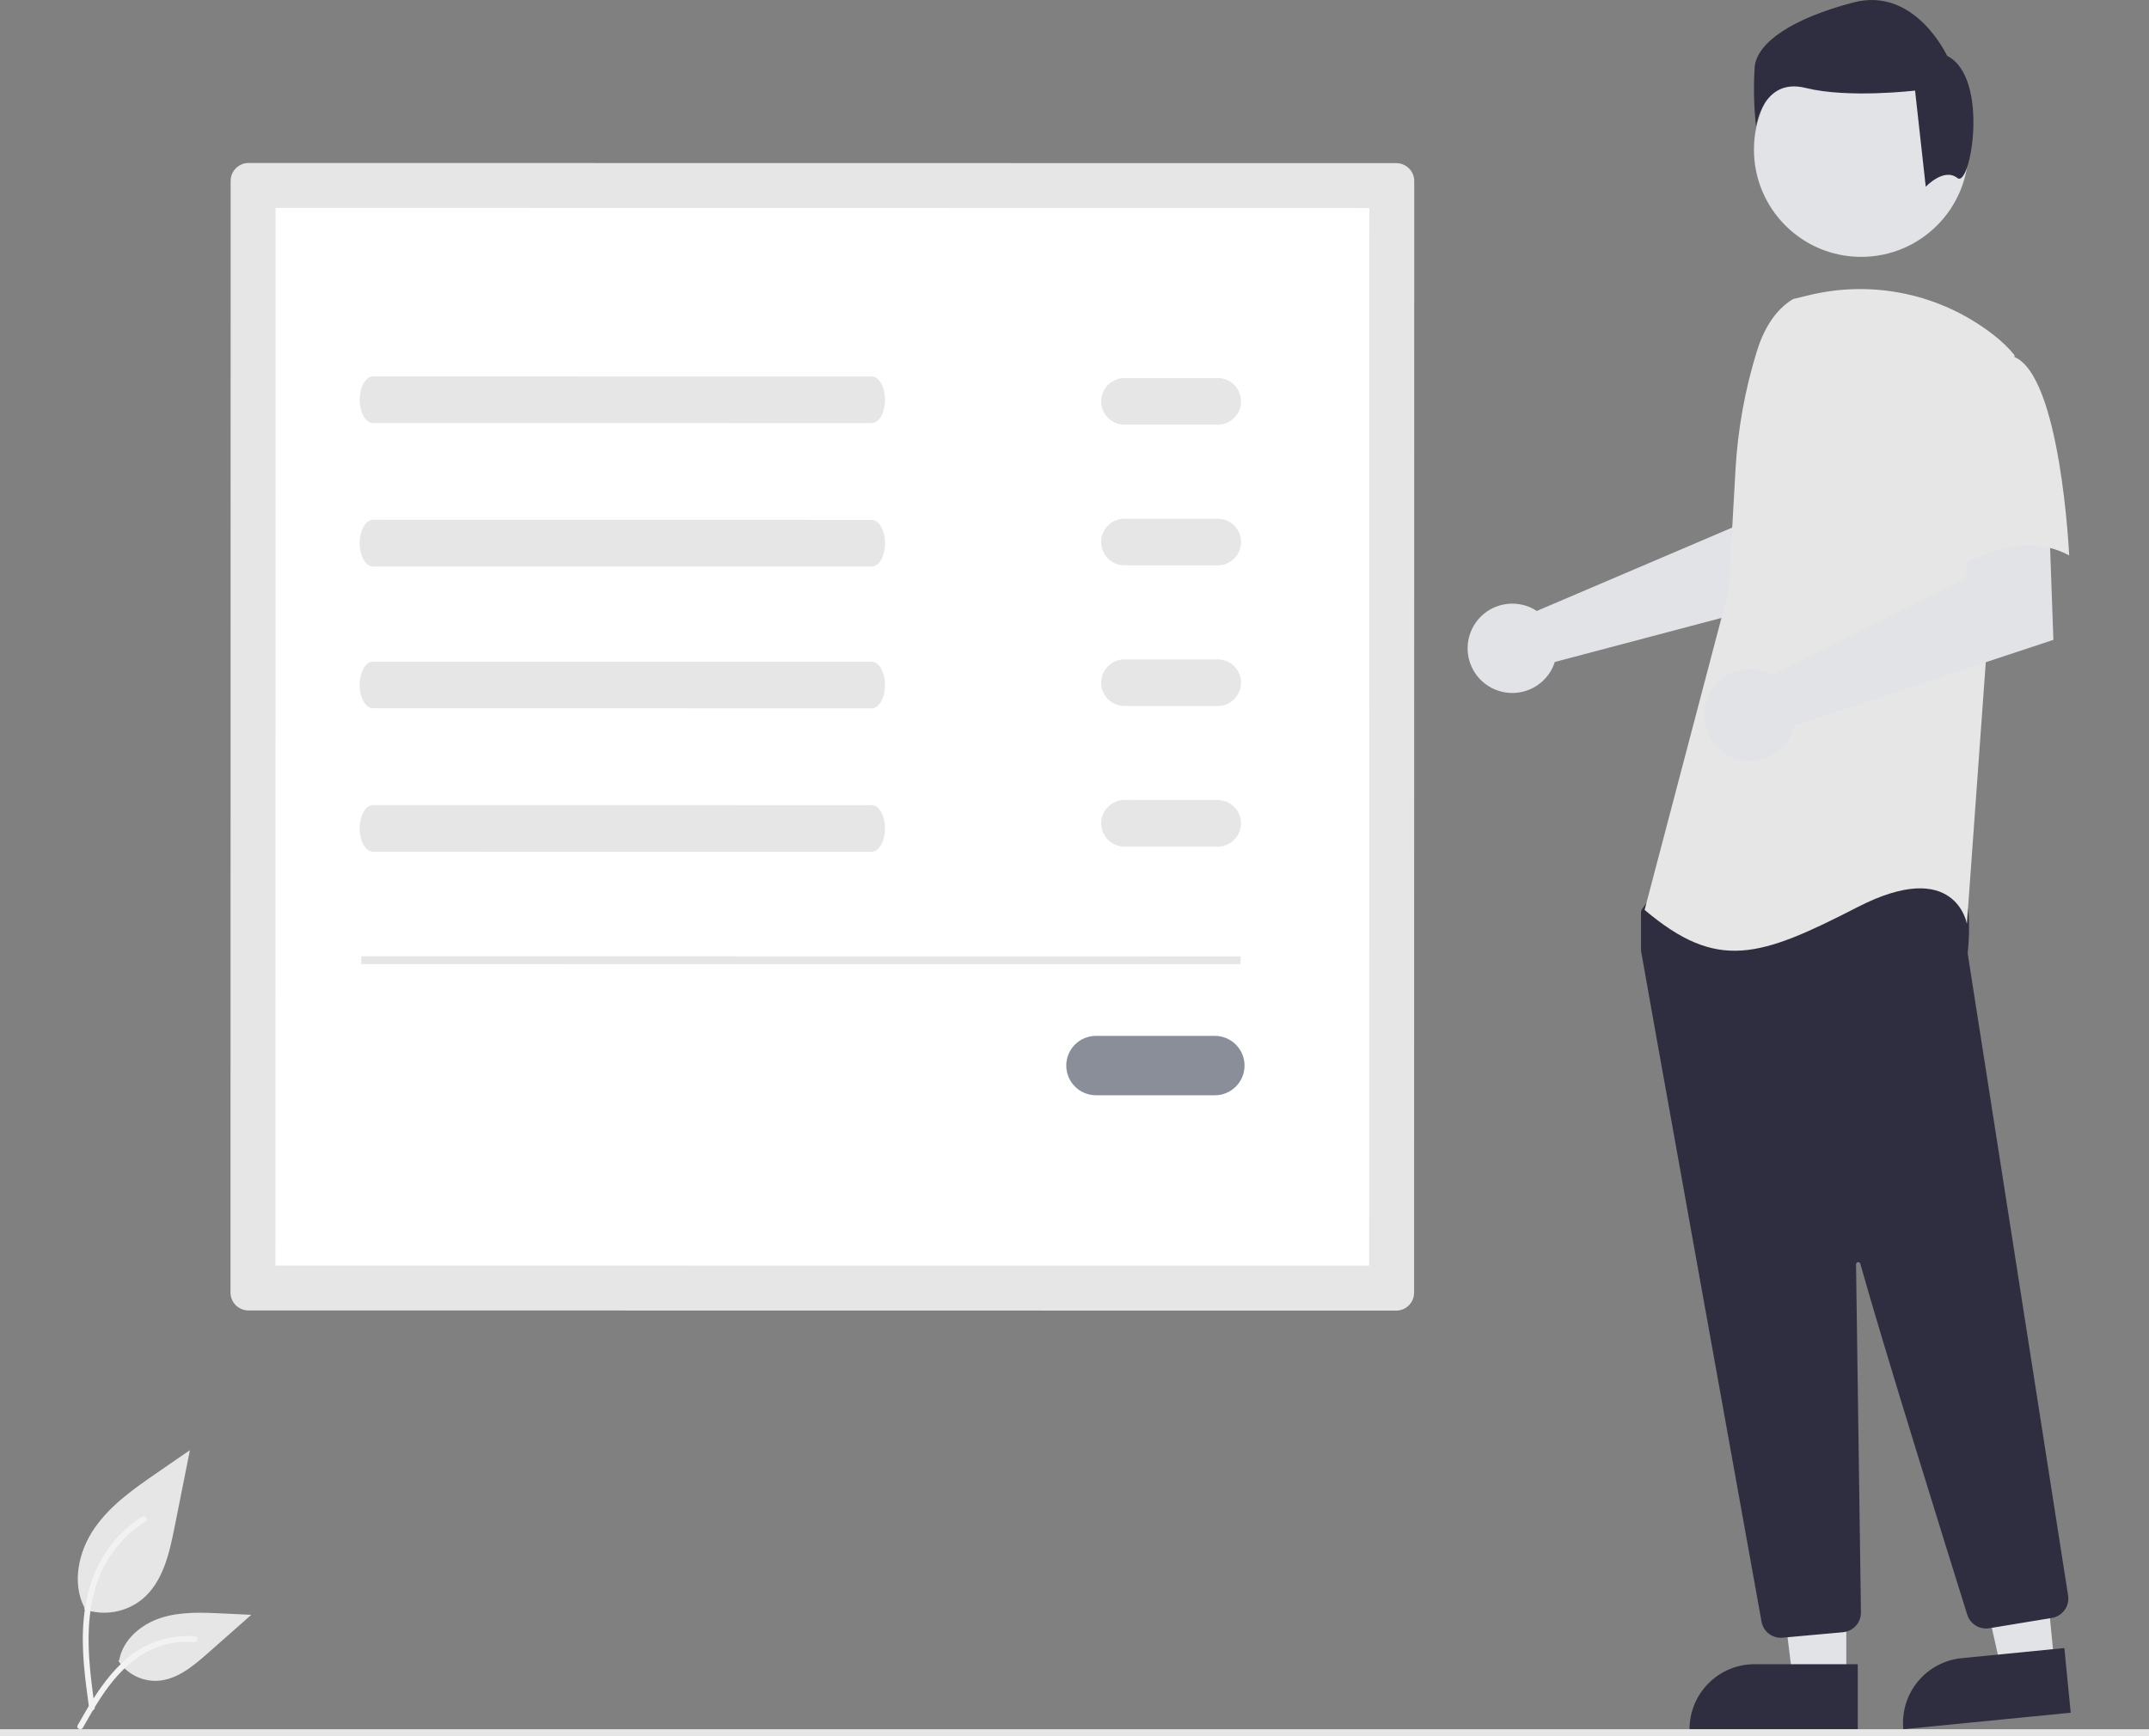 <svg width="693" height="560" viewBox="0 0 693 560" fill="none" xmlns="http://www.w3.org/2000/svg">
<rect x="0" y="0" width="693" height="560" fill="#808080" stroke="none"/>
<g clip-path="url(#clip0_190_1625)">
<path d="M493.58 195.96C494.271 196.276 494.935 196.646 495.567 197.068L558.721 170.114L560.974 153.478L586.209 153.323L584.718 191.481L501.361 213.528C501.185 214.107 500.975 214.675 500.73 215.228C499.525 217.8 497.586 219.958 495.159 221.431C492.731 222.905 489.922 223.628 487.084 223.51C484.247 223.393 481.507 222.439 479.21 220.77C476.912 219.1 475.159 216.789 474.171 214.127C473.183 211.464 473.003 208.569 473.655 205.805C474.307 203.041 475.76 200.531 477.834 198.59C479.908 196.649 482.508 195.365 485.31 194.897C488.111 194.43 490.988 194.801 493.579 195.963L493.58 195.96Z" fill="#E1E3E6"/>
<path d="M595.386 541.721H578.123L569.911 475.137H595.388L595.386 541.721Z" fill="#E1E3E6"/>
<path d="M565.793 536.789H599.085V557.744H544.831C544.831 552.185 547.04 546.853 550.971 542.922C554.902 538.99 560.234 536.782 565.793 536.782V536.789Z" fill="#2F2E41"/>
<path d="M662.522 536.844L645.344 538.534L630.644 473.076L655.999 470.585L662.522 536.844Z" fill="#E1E3E6"/>
<path d="M632.578 534.84L665.704 531.577L667.758 552.434L613.777 557.751C613.232 552.22 614.907 546.699 618.432 542.402C621.958 538.106 627.046 535.385 632.577 534.84H632.578Z" fill="#2F2E41"/>
<path d="M600.191 82.854C619.291 82.854 634.774 67.371 634.774 48.271C634.774 29.171 619.291 13.688 600.191 13.688C581.091 13.688 565.608 29.171 565.608 48.271C565.608 67.371 581.091 82.854 600.191 82.854Z" fill="#E1E3E6"/>
<path d="M574.265 528.255C572.781 528.258 571.344 527.737 570.207 526.784C569.069 525.83 568.305 524.507 568.048 523.045C559.119 473.455 529.907 311.273 529.208 306.777C529.192 306.674 529.185 306.569 529.185 306.465V294.371C529.184 293.931 529.322 293.501 529.578 293.143L533.436 287.743C533.62 287.483 533.86 287.268 534.139 287.116C534.419 286.963 534.729 286.877 535.047 286.863C557.047 285.832 629.083 282.809 632.563 287.157C636.058 291.522 634.816 304.768 634.534 307.377L634.548 307.649L666.914 514.631C667.167 516.282 666.76 517.966 665.781 519.32C664.802 520.673 663.329 521.586 661.681 521.861L641.467 525.191C639.962 525.433 638.419 525.126 637.121 524.327C635.822 523.528 634.853 522.289 634.391 520.836C628.139 500.858 607.175 433.652 599.909 407.646C599.87 407.475 599.768 407.324 599.623 407.225C599.478 407.125 599.3 407.084 599.126 407.109C598.952 407.134 598.794 407.224 598.683 407.361C598.572 407.497 598.517 407.67 598.528 407.846C598.891 432.636 599.768 495.882 600.077 517.727L600.109 520.08C600.122 521.673 599.538 523.213 598.471 524.395C597.404 525.578 595.932 526.317 594.346 526.467L574.854 528.233C574.658 528.25 574.462 528.257 574.265 528.255Z" fill="#2F2E41"/>
<path d="M578.243 96.453C572.208 100.041 568.596 106.633 566.524 113.353C562.687 125.774 560.378 138.616 559.647 151.595L557.456 190.454L530.343 293.482C553.843 313.365 567.396 308.845 599.029 292.582C630.662 276.319 634.276 298.004 634.276 298.004L640.601 210.341L649.638 114.548C647.609 112.105 645.313 109.898 642.792 107.967C634.439 101.47 624.721 96.954 614.369 94.759C604.017 92.564 593.302 92.747 583.031 95.294L578.243 96.453Z" fill="#E6E6E6"/>
<path d="M569.437 216.767C570.166 217.04 570.872 217.369 571.549 217.753L633.996 186.494L635.032 169.561L660.791 167.785L662.171 206.385L578.721 233.985C578.04 236.909 576.485 239.557 574.263 241.576C572.04 243.595 569.256 244.889 566.28 245.286C563.304 245.684 560.277 245.166 557.603 243.801C554.928 242.437 552.733 240.29 551.308 237.647C549.884 235.004 549.297 231.99 549.628 229.006C549.958 226.021 551.19 223.208 553.158 220.941C555.126 218.674 557.738 217.059 560.646 216.313C563.554 215.566 566.621 215.723 569.438 216.762L569.437 216.767Z" fill="#E1E3E6"/>
<path d="M649.188 114.98C664.551 120.402 667.259 179.151 667.259 179.151C649.184 169.21 627.494 185.477 627.494 185.477C627.494 185.477 622.976 170.112 617.553 150.231C615.916 144.638 615.72 138.723 616.984 133.034C618.248 127.345 620.93 122.069 624.782 117.696C624.782 117.696 633.823 109.555 649.188 114.98Z" fill="#E6E6E6"/>
<path d="M631.194 57.414C626.885 53.967 621.007 60.23 621.007 60.23L617.56 29.214C617.56 29.214 596.017 31.795 582.226 28.352C568.435 24.909 566.283 40.852 566.283 40.852C565.572 34.413 565.428 27.925 565.852 21.461C566.714 13.705 577.916 5.949 597.737 0.778C617.558 -4.393 627.899 18.014 627.899 18.014C641.695 24.903 635.508 60.865 631.194 57.414Z" fill="#2F2E41"/>
<path d="M693.385 557.75H-44V559.94H693.385V557.75Z" fill="#E6E6E6"/>
<path d="M27.135 519.076C30.29 520.185 33.678 520.463 36.972 519.883C40.266 519.303 43.355 517.884 45.941 515.763C52.528 510.235 54.593 501.127 56.273 492.693L61.243 467.748L50.838 474.913C43.355 480.065 35.704 485.383 30.522 492.846C25.34 500.309 23.079 510.497 27.242 518.572" fill="#E6E6E6"/>
<path d="M28.742 551.013C27.432 541.471 26.085 531.807 27.004 522.163C27.82 513.598 30.433 505.233 35.753 498.374C38.577 494.74 42.013 491.627 45.906 489.174C46.921 488.533 47.856 490.142 46.845 490.78C40.107 495.037 34.895 501.324 31.96 508.735C28.72 516.976 28.2 525.959 28.76 534.712C29.098 540.006 29.813 545.265 30.534 550.517C30.591 550.755 30.555 551.005 30.435 551.217C30.314 551.429 30.117 551.588 29.884 551.661C29.646 551.725 29.393 551.693 29.179 551.571C28.964 551.449 28.807 551.248 28.74 551.011L28.742 551.013Z" fill="#F2F2F2"/>
<path d="M38.169 535.703C39.522 537.76 41.382 539.433 43.57 540.563C45.758 541.692 48.2 542.239 50.66 542.15C56.983 541.85 62.255 537.437 67 533.25L81.036 520.858L71.747 520.414C65.067 520.094 58.214 519.796 51.847 521.856C45.48 523.916 39.616 528.874 38.453 535.456" fill="#E6E6E6"/>
<path d="M25.04 556.498C31.34 545.342 38.658 532.943 51.725 528.98C55.358 527.882 59.168 527.489 62.949 527.821C64.141 527.921 63.843 529.761 62.649 529.658C56.311 529.132 49.985 530.805 44.737 534.397C39.686 537.835 35.754 542.614 32.426 547.683C30.387 550.783 28.561 554.024 26.735 557.256C26.153 558.288 24.453 557.543 25.04 556.498Z" fill="#F2F2F2"/>
<path d="M80.16 52.569C78.627 52.571 77.157 53.18 76.073 54.264C74.988 55.348 74.378 56.818 74.376 58.351L74.327 416.903C74.329 418.436 74.938 419.906 76.022 420.99C77.106 422.074 78.576 422.685 80.109 422.686L450.225 422.737C451.758 422.736 453.228 422.126 454.312 421.042C455.397 419.958 456.007 418.488 456.009 416.955L456.058 58.404C456.056 56.87 455.447 55.401 454.363 54.316C453.279 53.232 451.809 52.622 450.276 52.62L80.16 52.569Z" fill="#E6E6E6"/>
<path d="M88.82 408.195L441.517 408.244L441.564 67.111L88.867 67.062L88.82 408.195Z" fill="white"/>
<path d="M120.273 121.414C117.92 121.414 116.005 124.786 116.004 128.932C116.004 133.077 117.918 136.45 120.271 136.45L281.131 136.472C283.484 136.473 285.399 133.1 285.399 128.955C285.4 124.81 283.486 121.437 281.133 121.436L120.273 121.414Z" fill="#E6E6E6"/>
<path d="M120.267 167.678C117.914 167.678 115.999 171.05 115.998 175.196C115.998 179.341 117.912 182.714 120.265 182.714L281.125 182.736C283.478 182.737 285.393 179.364 285.393 175.219C285.394 171.074 283.48 167.701 281.127 167.7L120.267 167.678Z" fill="#E6E6E6"/>
<path d="M120.26 213.409C117.907 213.409 115.992 216.781 115.992 220.927C115.991 225.072 117.905 228.445 120.258 228.445L281.118 228.467C283.471 228.468 285.386 225.095 285.387 220.95C285.387 216.805 283.473 213.432 281.12 213.431L120.26 213.409Z" fill="#E6E6E6"/>
<path d="M120.254 259.674C117.901 259.673 115.986 263.046 115.985 267.191C115.985 271.336 117.899 274.709 120.252 274.71L281.112 274.732C283.465 274.732 285.38 271.36 285.38 267.214C285.381 263.069 283.467 259.696 281.114 259.696L120.254 259.674Z" fill="#E6E6E6"/>
<path d="M362.629 121.942C361.641 121.941 360.662 122.134 359.749 122.511C358.836 122.888 358.006 123.442 357.307 124.14C356.608 124.838 356.053 125.667 355.675 126.58C355.296 127.493 355.101 128.471 355.101 129.459C355.101 130.447 355.296 131.425 355.674 132.338C356.052 133.251 356.607 134.08 357.306 134.778C358.004 135.477 358.834 136.03 359.747 136.408C360.66 136.785 361.639 136.979 362.627 136.978L392.699 136.982C394.693 136.982 396.605 136.19 398.015 134.781C399.425 133.371 400.218 131.459 400.218 129.465C400.218 127.471 399.426 125.559 398.017 124.149C396.607 122.739 394.695 121.946 392.701 121.946L362.629 121.942Z" fill="#E6E6E6"/>
<path d="M362.623 167.31C361.635 167.308 360.656 167.502 359.743 167.879C358.83 168.256 358 168.81 357.301 169.508C356.602 170.206 356.047 171.035 355.669 171.948C355.29 172.86 355.095 173.839 355.095 174.827C355.095 175.815 355.29 176.793 355.668 177.706C356.046 178.618 356.601 179.448 357.299 180.146C357.998 180.844 358.828 181.398 359.741 181.775C360.654 182.153 361.633 182.347 362.621 182.346L392.693 182.35C394.687 182.35 396.599 181.558 398.009 180.148C399.419 178.739 400.211 176.827 400.212 174.833C400.212 172.839 399.42 170.926 398.01 169.516C396.601 168.106 394.689 167.314 392.695 167.314L362.623 167.31Z" fill="#E6E6E6"/>
<path d="M362.616 212.677C361.629 212.677 360.651 212.871 359.739 213.249C358.827 213.627 357.998 214.18 357.3 214.878C356.602 215.576 356.048 216.405 355.67 217.317C355.292 218.229 355.097 219.207 355.097 220.194C355.097 221.181 355.291 222.159 355.669 223.071C356.047 223.983 356.6 224.812 357.298 225.51C357.996 226.209 358.825 226.763 359.737 227.14C360.649 227.518 361.627 227.713 362.614 227.713L392.686 227.717C394.68 227.718 396.592 226.926 398.002 225.516C399.413 224.106 400.205 222.194 400.205 220.2C400.205 218.206 399.414 216.294 398.004 214.884C396.594 213.474 394.682 212.682 392.688 212.681L362.616 212.677Z" fill="#E6E6E6"/>
<path d="M362.61 258.045C360.618 258.047 358.708 258.84 357.3 260.249C355.892 261.659 355.1 263.57 355.1 265.562C355.1 267.554 355.89 269.465 357.298 270.875C358.706 272.285 360.616 273.078 362.608 273.081L392.68 273.085C394.673 273.083 396.583 272.29 397.991 270.881C399.399 269.471 400.19 267.561 400.191 265.568C400.191 263.576 399.4 261.665 397.993 260.255C396.585 258.845 394.675 258.052 392.682 258.049L362.61 258.045Z" fill="#E6E6E6"/>
<path d="M353.436 334.116C352.177 334.114 350.93 334.361 349.766 334.841C348.603 335.322 347.545 336.027 346.655 336.917C345.764 337.806 345.057 338.863 344.575 340.026C344.092 341.188 343.844 342.435 343.844 343.694C343.844 344.953 344.092 346.199 344.574 347.362C345.056 348.525 345.762 349.582 346.653 350.472C347.543 351.362 348.6 352.067 349.764 352.548C350.927 353.029 352.174 353.276 353.433 353.275L391.751 353.28C394.292 353.28 396.728 352.271 398.525 350.475C400.322 348.679 401.332 346.242 401.332 343.702C401.332 341.161 400.323 338.724 398.527 336.928C396.731 335.131 394.294 334.121 391.754 334.121L353.436 334.116Z" fill="#898E99"/>
<path d="M400.054 308.481L116.506 308.442L116.506 310.963L400.054 311.002L400.054 308.481Z" fill="#E6E6E6"/>
</g>
<defs>
<clipPath id="clip0_190_1625">
<rect width="693" height="560" fill="white"/>
</clipPath>
</defs>
</svg>
